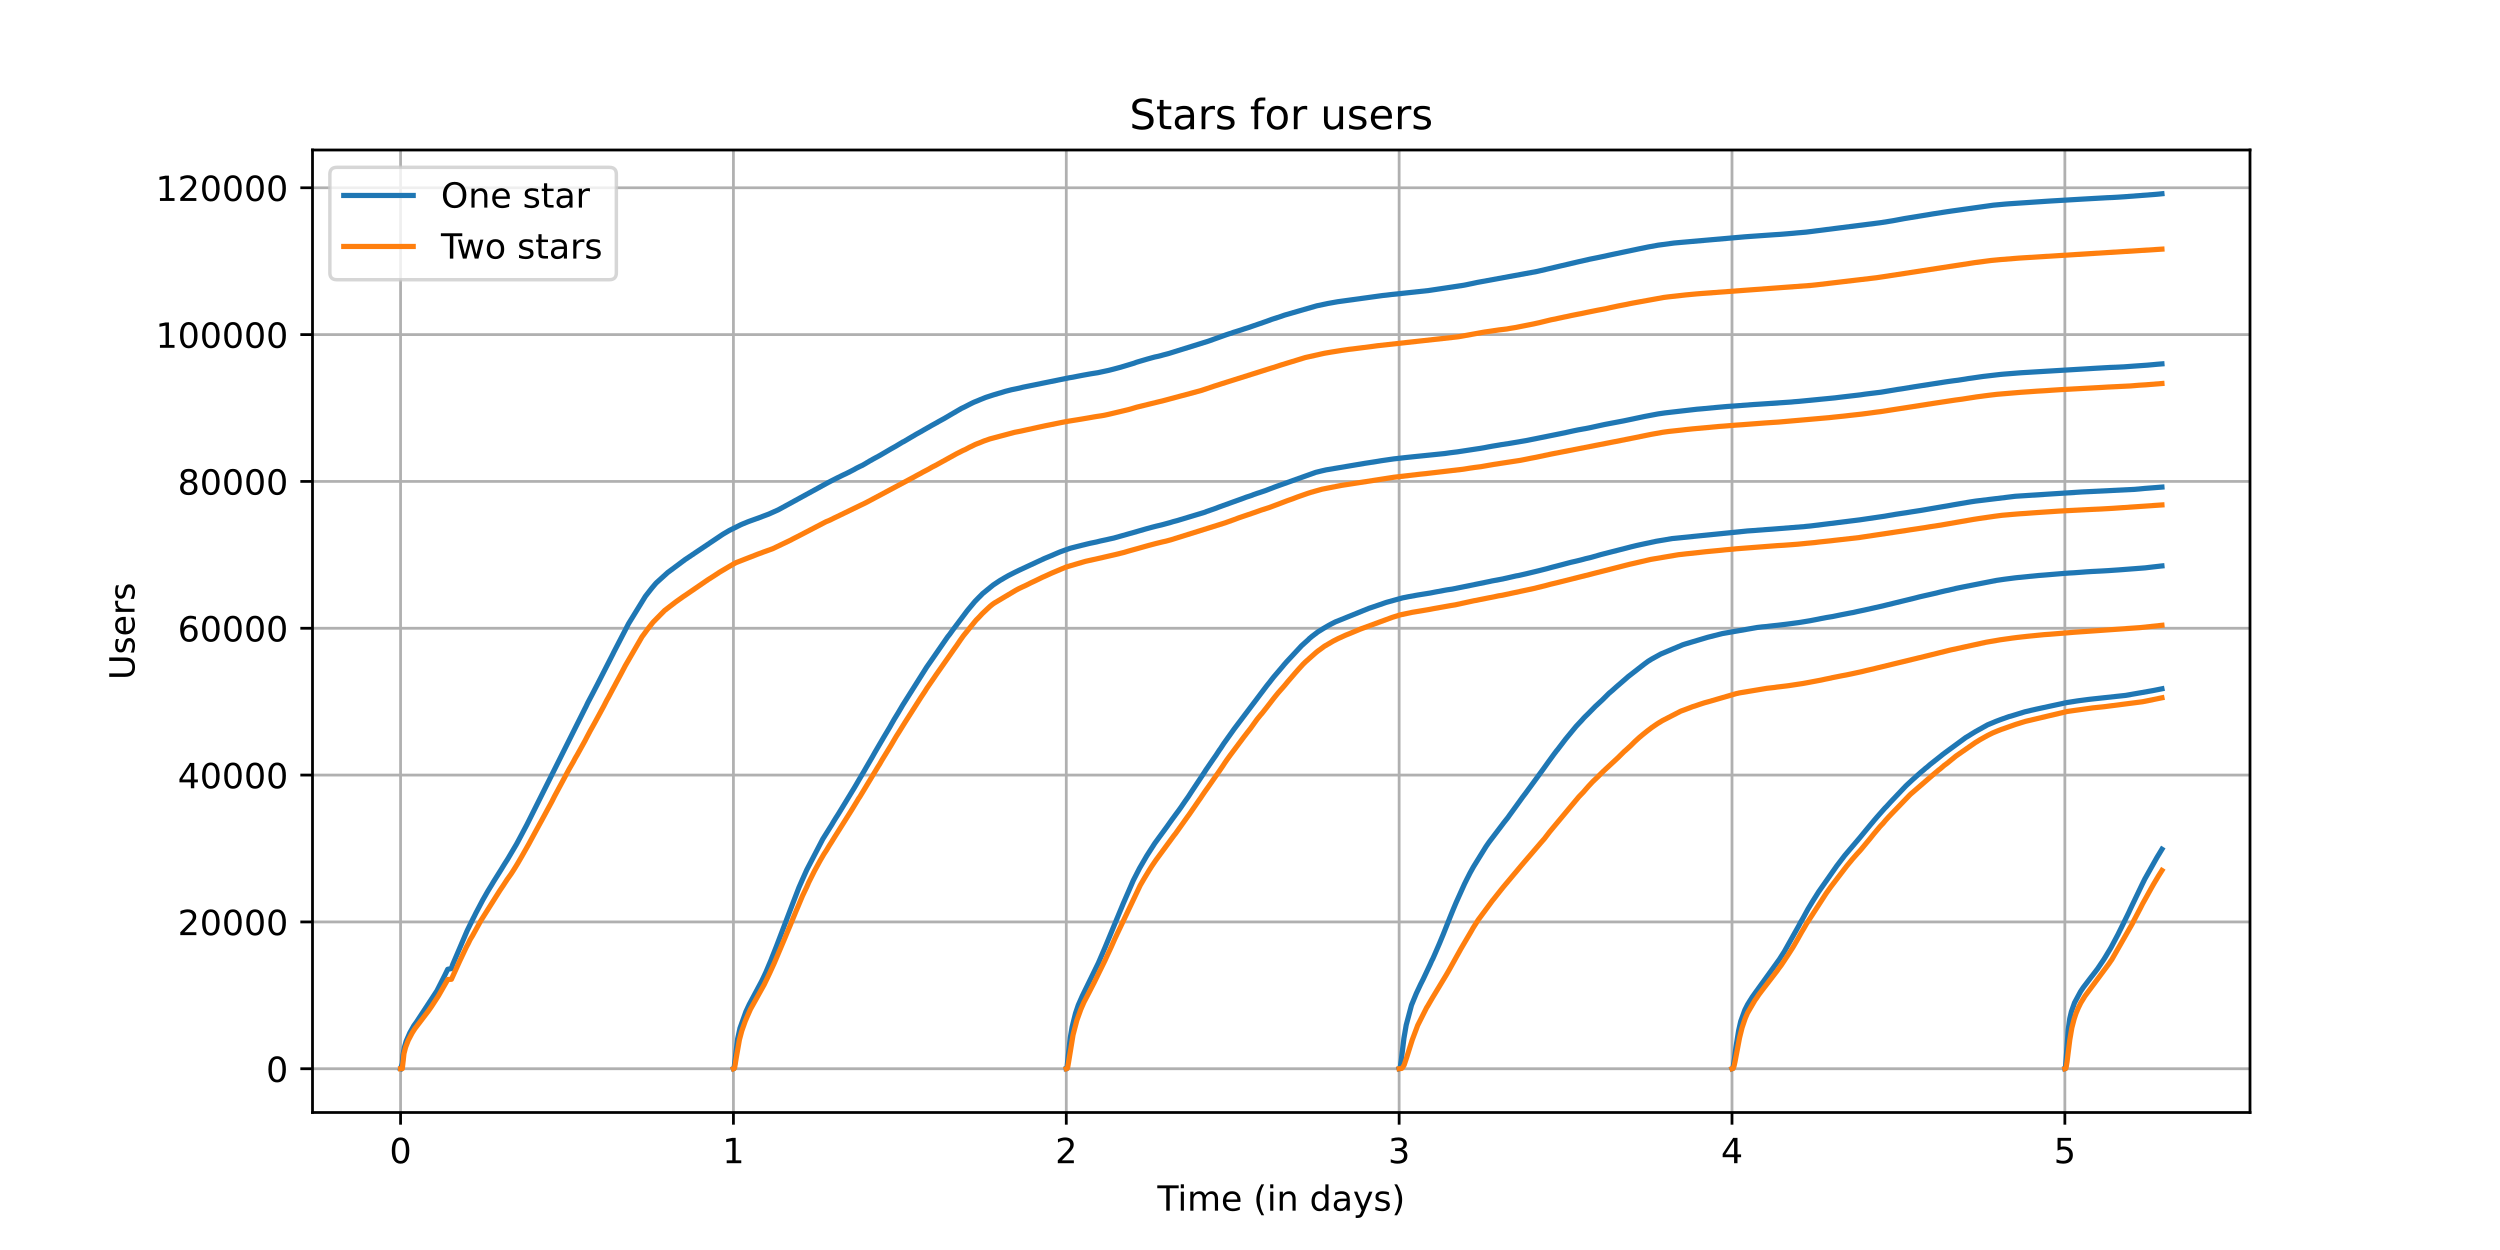<?xml version="1.0" encoding="utf-8" standalone="no"?>
<!DOCTYPE svg PUBLIC "-//W3C//DTD SVG 1.1//EN"
  "http://www.w3.org/Graphics/SVG/1.1/DTD/svg11.dtd">
<!-- Created with matplotlib (https://matplotlib.org/) -->
<svg height="360pt" version="1.1" viewBox="0 0 720 360" width="720pt" xmlns="http://www.w3.org/2000/svg" xmlns:xlink="http://www.w3.org/1999/xlink">
 <defs>
  <style type="text/css">*{stroke-linecap:butt;stroke-linejoin:round;}</style>
 </defs>
 <g id="figure_1">
  <g id="patch_1">
   <path d="M 0 360 
L 720 360 
L 720 0 
L 0 0 
z
" style="fill:#ffffff;"/>
  </g>
  <g id="axes_1">
   <g id="patch_2">
    <path d="M 90 320.4 
L 648 320.4 
L 648 43.2 
L 90 43.2 
z
" style="fill:#ffffff;"/>
   </g>
   <g id="matplotlib.axis_1">
    <g id="xtick_1">
     <g id="line2d_1">
      <path clip-path="url(#p4564d2aa01)" d="M 115.364 320.4 
L 115.364 43.2 
" style="fill:none;stroke:#b0b0b0;stroke-linecap:square;stroke-width:0.8;"/>
     </g>
     <g id="line2d_2">
      <defs>
       <path d="M 0 0 
L 0 3.5 
" id="m7873430b12" style="stroke:#000000;stroke-width:0.8;"/>
      </defs>
      <g>
       <use style="stroke:#000000;stroke-width:0.8;" x="115.364" xlink:href="#m7873430b12" y="320.4"/>
      </g>
     </g>
     <g id="text_1">
      <!-- 0 -->
      <g transform="translate(112.182 334.998)scale(0.1 -0.1)">
       <defs>
        <path d="M 31.781 66.406 
Q 24.172 66.406 20.328 58.906 
Q 16.5 51.422 16.5 36.375 
Q 16.5 21.391 20.328 13.891 
Q 24.172 6.391 31.781 6.391 
Q 39.453 6.391 43.281 13.891 
Q 47.125 21.391 47.125 36.375 
Q 47.125 51.422 43.281 58.906 
Q 39.453 66.406 31.781 66.406 
z
M 31.781 74.219 
Q 44.047 74.219 50.516 64.516 
Q 56.984 54.828 56.984 36.375 
Q 56.984 17.969 50.516 8.266 
Q 44.047 -1.422 31.781 -1.422 
Q 19.531 -1.422 13.062 8.266 
Q 6.594 17.969 6.594 36.375 
Q 6.594 54.828 13.062 64.516 
Q 19.531 74.219 31.781 74.219 
z
" id="DejaVuSans-48"/>
       </defs>
       <use xlink:href="#DejaVuSans-48"/>
      </g>
     </g>
    </g>
    <g id="xtick_2">
     <g id="line2d_3">
      <path clip-path="url(#p4564d2aa01)" d="M 211.227 320.4 
L 211.227 43.2 
" style="fill:none;stroke:#b0b0b0;stroke-linecap:square;stroke-width:0.8;"/>
     </g>
     <g id="line2d_4">
      <g>
       <use style="stroke:#000000;stroke-width:0.8;" x="211.227" xlink:href="#m7873430b12" y="320.4"/>
      </g>
     </g>
     <g id="text_2">
      <!-- 1 -->
      <g transform="translate(208.046 334.998)scale(0.1 -0.1)">
       <defs>
        <path d="M 12.406 8.297 
L 28.516 8.297 
L 28.516 63.922 
L 10.984 60.406 
L 10.984 69.391 
L 28.422 72.906 
L 38.281 72.906 
L 38.281 8.297 
L 54.391 8.297 
L 54.391 0 
L 12.406 0 
z
" id="DejaVuSans-49"/>
       </defs>
       <use xlink:href="#DejaVuSans-49"/>
      </g>
     </g>
    </g>
    <g id="xtick_3">
     <g id="line2d_5">
      <path clip-path="url(#p4564d2aa01)" d="M 307.09 320.4 
L 307.09 43.2 
" style="fill:none;stroke:#b0b0b0;stroke-linecap:square;stroke-width:0.8;"/>
     </g>
     <g id="line2d_6">
      <g>
       <use style="stroke:#000000;stroke-width:0.8;" x="307.09" xlink:href="#m7873430b12" y="320.4"/>
      </g>
     </g>
     <g id="text_3">
      <!-- 2 -->
      <g transform="translate(303.909 334.998)scale(0.1 -0.1)">
       <defs>
        <path d="M 19.188 8.297 
L 53.609 8.297 
L 53.609 0 
L 7.328 0 
L 7.328 8.297 
Q 12.938 14.109 22.625 23.891 
Q 32.328 33.688 34.812 36.531 
Q 39.547 41.844 41.422 45.531 
Q 43.312 49.219 43.312 52.781 
Q 43.312 58.594 39.234 62.25 
Q 35.156 65.922 28.609 65.922 
Q 23.969 65.922 18.812 64.312 
Q 13.672 62.703 7.812 59.422 
L 7.812 69.391 
Q 13.766 71.781 18.938 73 
Q 24.125 74.219 28.422 74.219 
Q 39.75 74.219 46.484 68.547 
Q 53.219 62.891 53.219 53.422 
Q 53.219 48.922 51.531 44.891 
Q 49.859 40.875 45.406 35.406 
Q 44.188 33.984 37.641 27.219 
Q 31.109 20.453 19.188 8.297 
z
" id="DejaVuSans-50"/>
       </defs>
       <use xlink:href="#DejaVuSans-50"/>
      </g>
     </g>
    </g>
    <g id="xtick_4">
     <g id="line2d_7">
      <path clip-path="url(#p4564d2aa01)" d="M 402.953 320.4 
L 402.953 43.2 
" style="fill:none;stroke:#b0b0b0;stroke-linecap:square;stroke-width:0.8;"/>
     </g>
     <g id="line2d_8">
      <g>
       <use style="stroke:#000000;stroke-width:0.8;" x="402.953" xlink:href="#m7873430b12" y="320.4"/>
      </g>
     </g>
     <g id="text_4">
      <!-- 3 -->
      <g transform="translate(399.772 334.998)scale(0.1 -0.1)">
       <defs>
        <path d="M 40.578 39.312 
Q 47.656 37.797 51.625 33 
Q 55.609 28.219 55.609 21.188 
Q 55.609 10.406 48.188 4.484 
Q 40.766 -1.422 27.094 -1.422 
Q 22.516 -1.422 17.656 -0.516 
Q 12.797 0.391 7.625 2.203 
L 7.625 11.719 
Q 11.719 9.328 16.594 8.109 
Q 21.484 6.891 26.812 6.891 
Q 36.078 6.891 40.938 10.547 
Q 45.797 14.203 45.797 21.188 
Q 45.797 27.641 41.281 31.266 
Q 36.766 34.906 28.719 34.906 
L 20.219 34.906 
L 20.219 43.016 
L 29.109 43.016 
Q 36.375 43.016 40.234 45.922 
Q 44.094 48.828 44.094 54.297 
Q 44.094 59.906 40.109 62.906 
Q 36.141 65.922 28.719 65.922 
Q 24.656 65.922 20.016 65.031 
Q 15.375 64.156 9.812 62.312 
L 9.812 71.094 
Q 15.438 72.656 20.344 73.438 
Q 25.25 74.219 29.594 74.219 
Q 40.828 74.219 47.359 69.109 
Q 53.906 64.016 53.906 55.328 
Q 53.906 49.266 50.438 45.094 
Q 46.969 40.922 40.578 39.312 
z
" id="DejaVuSans-51"/>
       </defs>
       <use xlink:href="#DejaVuSans-51"/>
      </g>
     </g>
    </g>
    <g id="xtick_5">
     <g id="line2d_9">
      <path clip-path="url(#p4564d2aa01)" d="M 498.816 320.4 
L 498.816 43.2 
" style="fill:none;stroke:#b0b0b0;stroke-linecap:square;stroke-width:0.8;"/>
     </g>
     <g id="line2d_10">
      <g>
       <use style="stroke:#000000;stroke-width:0.8;" x="498.816" xlink:href="#m7873430b12" y="320.4"/>
      </g>
     </g>
     <g id="text_5">
      <!-- 4 -->
      <g transform="translate(495.635 334.998)scale(0.1 -0.1)">
       <defs>
        <path d="M 37.797 64.312 
L 12.891 25.391 
L 37.797 25.391 
z
M 35.203 72.906 
L 47.609 72.906 
L 47.609 25.391 
L 58.016 25.391 
L 58.016 17.188 
L 47.609 17.188 
L 47.609 0 
L 37.797 0 
L 37.797 17.188 
L 4.891 17.188 
L 4.891 26.703 
z
" id="DejaVuSans-52"/>
       </defs>
       <use xlink:href="#DejaVuSans-52"/>
      </g>
     </g>
    </g>
    <g id="xtick_6">
     <g id="line2d_11">
      <path clip-path="url(#p4564d2aa01)" d="M 594.68 320.4 
L 594.68 43.2 
" style="fill:none;stroke:#b0b0b0;stroke-linecap:square;stroke-width:0.8;"/>
     </g>
     <g id="line2d_12">
      <g>
       <use style="stroke:#000000;stroke-width:0.8;" x="594.68" xlink:href="#m7873430b12" y="320.4"/>
      </g>
     </g>
     <g id="text_6">
      <!-- 5 -->
      <g transform="translate(591.498 334.998)scale(0.1 -0.1)">
       <defs>
        <path d="M 10.797 72.906 
L 49.516 72.906 
L 49.516 64.594 
L 19.828 64.594 
L 19.828 46.734 
Q 21.969 47.469 24.109 47.828 
Q 26.266 48.188 28.422 48.188 
Q 40.625 48.188 47.75 41.5 
Q 54.891 34.812 54.891 23.391 
Q 54.891 11.625 47.562 5.094 
Q 40.234 -1.422 26.906 -1.422 
Q 22.312 -1.422 17.547 -0.641 
Q 12.797 0.141 7.719 1.703 
L 7.719 11.625 
Q 12.109 9.234 16.797 8.062 
Q 21.484 6.891 26.703 6.891 
Q 35.156 6.891 40.078 11.328 
Q 45.016 15.766 45.016 23.391 
Q 45.016 31 40.078 35.438 
Q 35.156 39.891 26.703 39.891 
Q 22.75 39.891 18.812 39.016 
Q 14.891 38.141 10.797 36.281 
z
" id="DejaVuSans-53"/>
       </defs>
       <use xlink:href="#DejaVuSans-53"/>
      </g>
     </g>
    </g>
    <g id="text_7">
     <!-- Time (in days) -->
     <g transform="translate(333.327 348.677)scale(0.1 -0.1)">
      <defs>
       <path d="M -0.297 72.906 
L 61.375 72.906 
L 61.375 64.594 
L 35.5 64.594 
L 35.5 0 
L 25.594 0 
L 25.594 64.594 
L -0.297 64.594 
z
" id="DejaVuSans-84"/>
       <path d="M 9.422 54.688 
L 18.406 54.688 
L 18.406 0 
L 9.422 0 
z
M 9.422 75.984 
L 18.406 75.984 
L 18.406 64.594 
L 9.422 64.594 
z
" id="DejaVuSans-105"/>
       <path d="M 52 44.188 
Q 55.375 50.25 60.062 53.125 
Q 64.75 56 71.094 56 
Q 79.641 56 84.281 50.016 
Q 88.922 44.047 88.922 33.016 
L 88.922 0 
L 79.891 0 
L 79.891 32.719 
Q 79.891 40.578 77.094 44.375 
Q 74.312 48.188 68.609 48.188 
Q 61.625 48.188 57.562 43.547 
Q 53.516 38.922 53.516 30.906 
L 53.516 0 
L 44.484 0 
L 44.484 32.719 
Q 44.484 40.625 41.703 44.406 
Q 38.922 48.188 33.109 48.188 
Q 26.219 48.188 22.156 43.531 
Q 18.109 38.875 18.109 30.906 
L 18.109 0 
L 9.078 0 
L 9.078 54.688 
L 18.109 54.688 
L 18.109 46.188 
Q 21.188 51.219 25.484 53.609 
Q 29.781 56 35.688 56 
Q 41.656 56 45.828 52.969 
Q 50 49.953 52 44.188 
z
" id="DejaVuSans-109"/>
       <path d="M 56.203 29.594 
L 56.203 25.203 
L 14.891 25.203 
Q 15.484 15.922 20.484 11.062 
Q 25.484 6.203 34.422 6.203 
Q 39.594 6.203 44.453 7.469 
Q 49.312 8.734 54.109 11.281 
L 54.109 2.781 
Q 49.266 0.734 44.188 -0.344 
Q 39.109 -1.422 33.891 -1.422 
Q 20.797 -1.422 13.156 6.188 
Q 5.516 13.812 5.516 26.812 
Q 5.516 40.234 12.766 48.109 
Q 20.016 56 32.328 56 
Q 43.359 56 49.781 48.891 
Q 56.203 41.797 56.203 29.594 
z
M 47.219 32.234 
Q 47.125 39.594 43.094 43.984 
Q 39.062 48.391 32.422 48.391 
Q 24.906 48.391 20.391 44.141 
Q 15.875 39.891 15.188 32.172 
z
" id="DejaVuSans-101"/>
       <path id="DejaVuSans-32"/>
       <path d="M 31 75.875 
Q 24.469 64.656 21.281 53.656 
Q 18.109 42.672 18.109 31.391 
Q 18.109 20.125 21.312 9.062 
Q 24.516 -2 31 -13.188 
L 23.188 -13.188 
Q 15.875 -1.703 12.234 9.375 
Q 8.594 20.453 8.594 31.391 
Q 8.594 42.281 12.203 53.312 
Q 15.828 64.359 23.188 75.875 
z
" id="DejaVuSans-40"/>
       <path d="M 54.891 33.016 
L 54.891 0 
L 45.906 0 
L 45.906 32.719 
Q 45.906 40.484 42.875 44.328 
Q 39.844 48.188 33.797 48.188 
Q 26.516 48.188 22.312 43.547 
Q 18.109 38.922 18.109 30.906 
L 18.109 0 
L 9.078 0 
L 9.078 54.688 
L 18.109 54.688 
L 18.109 46.188 
Q 21.344 51.125 25.703 53.562 
Q 30.078 56 35.797 56 
Q 45.219 56 50.047 50.172 
Q 54.891 44.344 54.891 33.016 
z
" id="DejaVuSans-110"/>
       <path d="M 45.406 46.391 
L 45.406 75.984 
L 54.391 75.984 
L 54.391 0 
L 45.406 0 
L 45.406 8.203 
Q 42.578 3.328 38.25 0.953 
Q 33.938 -1.422 27.875 -1.422 
Q 17.969 -1.422 11.734 6.484 
Q 5.516 14.406 5.516 27.297 
Q 5.516 40.188 11.734 48.094 
Q 17.969 56 27.875 56 
Q 33.938 56 38.25 53.625 
Q 42.578 51.266 45.406 46.391 
z
M 14.797 27.297 
Q 14.797 17.391 18.875 11.75 
Q 22.953 6.109 30.078 6.109 
Q 37.203 6.109 41.297 11.75 
Q 45.406 17.391 45.406 27.297 
Q 45.406 37.203 41.297 42.844 
Q 37.203 48.484 30.078 48.484 
Q 22.953 48.484 18.875 42.844 
Q 14.797 37.203 14.797 27.297 
z
" id="DejaVuSans-100"/>
       <path d="M 34.281 27.484 
Q 23.391 27.484 19.188 25 
Q 14.984 22.516 14.984 16.5 
Q 14.984 11.719 18.141 8.906 
Q 21.297 6.109 26.703 6.109 
Q 34.188 6.109 38.703 11.406 
Q 43.219 16.703 43.219 25.484 
L 43.219 27.484 
z
M 52.203 31.203 
L 52.203 0 
L 43.219 0 
L 43.219 8.297 
Q 40.141 3.328 35.547 0.953 
Q 30.953 -1.422 24.312 -1.422 
Q 15.922 -1.422 10.953 3.297 
Q 6 8.016 6 15.922 
Q 6 25.141 12.172 29.828 
Q 18.359 34.516 30.609 34.516 
L 43.219 34.516 
L 43.219 35.406 
Q 43.219 41.609 39.141 45 
Q 35.062 48.391 27.688 48.391 
Q 23 48.391 18.547 47.266 
Q 14.109 46.141 10.016 43.891 
L 10.016 52.203 
Q 14.938 54.109 19.578 55.047 
Q 24.219 56 28.609 56 
Q 40.484 56 46.344 49.844 
Q 52.203 43.703 52.203 31.203 
z
" id="DejaVuSans-97"/>
       <path d="M 32.172 -5.078 
Q 28.375 -14.844 24.75 -17.812 
Q 21.141 -20.797 15.094 -20.797 
L 7.906 -20.797 
L 7.906 -13.281 
L 13.188 -13.281 
Q 16.891 -13.281 18.938 -11.516 
Q 21 -9.766 23.484 -3.219 
L 25.094 0.875 
L 2.984 54.688 
L 12.5 54.688 
L 29.594 11.922 
L 46.688 54.688 
L 56.203 54.688 
z
" id="DejaVuSans-121"/>
       <path d="M 44.281 53.078 
L 44.281 44.578 
Q 40.484 46.531 36.375 47.5 
Q 32.281 48.484 27.875 48.484 
Q 21.188 48.484 17.844 46.438 
Q 14.5 44.391 14.5 40.281 
Q 14.5 37.156 16.891 35.375 
Q 19.281 33.594 26.516 31.984 
L 29.594 31.297 
Q 39.156 29.25 43.188 25.516 
Q 47.219 21.781 47.219 15.094 
Q 47.219 7.469 41.188 3.016 
Q 35.156 -1.422 24.609 -1.422 
Q 20.219 -1.422 15.453 -0.562 
Q 10.688 0.297 5.422 2 
L 5.422 11.281 
Q 10.406 8.688 15.234 7.391 
Q 20.062 6.109 24.812 6.109 
Q 31.156 6.109 34.562 8.281 
Q 37.984 10.453 37.984 14.406 
Q 37.984 18.062 35.516 20.016 
Q 33.062 21.969 24.703 23.781 
L 21.578 24.516 
Q 13.234 26.266 9.516 29.906 
Q 5.812 33.547 5.812 39.891 
Q 5.812 47.609 11.281 51.797 
Q 16.75 56 26.812 56 
Q 31.781 56 36.172 55.266 
Q 40.578 54.547 44.281 53.078 
z
" id="DejaVuSans-115"/>
       <path d="M 8.016 75.875 
L 15.828 75.875 
Q 23.141 64.359 26.781 53.312 
Q 30.422 42.281 30.422 31.391 
Q 30.422 20.453 26.781 9.375 
Q 23.141 -1.703 15.828 -13.188 
L 8.016 -13.188 
Q 14.5 -2 17.703 9.062 
Q 20.906 20.125 20.906 31.391 
Q 20.906 42.672 17.703 53.656 
Q 14.5 64.656 8.016 75.875 
z
" id="DejaVuSans-41"/>
      </defs>
      <use xlink:href="#DejaVuSans-84"/>
      <use x="57.959" xlink:href="#DejaVuSans-105"/>
      <use x="85.742" xlink:href="#DejaVuSans-109"/>
      <use x="183.154" xlink:href="#DejaVuSans-101"/>
      <use x="244.678" xlink:href="#DejaVuSans-32"/>
      <use x="276.465" xlink:href="#DejaVuSans-40"/>
      <use x="315.479" xlink:href="#DejaVuSans-105"/>
      <use x="343.262" xlink:href="#DejaVuSans-110"/>
      <use x="406.641" xlink:href="#DejaVuSans-32"/>
      <use x="438.428" xlink:href="#DejaVuSans-100"/>
      <use x="501.904" xlink:href="#DejaVuSans-97"/>
      <use x="563.184" xlink:href="#DejaVuSans-121"/>
      <use x="622.363" xlink:href="#DejaVuSans-115"/>
      <use x="674.463" xlink:href="#DejaVuSans-41"/>
     </g>
    </g>
   </g>
   <g id="matplotlib.axis_2">
    <g id="ytick_1">
     <g id="line2d_13">
      <path clip-path="url(#p4564d2aa01)" d="M 90 307.8 
L 648 307.8 
" style="fill:none;stroke:#b0b0b0;stroke-linecap:square;stroke-width:0.8;"/>
     </g>
     <g id="line2d_14">
      <defs>
       <path d="M 0 0 
L -3.5 0 
" id="me3f25b85c5" style="stroke:#000000;stroke-width:0.8;"/>
      </defs>
      <g>
       <use style="stroke:#000000;stroke-width:0.8;" x="90" xlink:href="#me3f25b85c5" y="307.8"/>
      </g>
     </g>
     <g id="text_8">
      <!-- 0 -->
      <g transform="translate(76.638 311.599)scale(0.1 -0.1)">
       <use xlink:href="#DejaVuSans-48"/>
      </g>
     </g>
    </g>
    <g id="ytick_2">
     <g id="line2d_15">
      <path clip-path="url(#p4564d2aa01)" d="M 90 265.513 
L 648 265.513 
" style="fill:none;stroke:#b0b0b0;stroke-linecap:square;stroke-width:0.8;"/>
     </g>
     <g id="line2d_16">
      <g>
       <use style="stroke:#000000;stroke-width:0.8;" x="90" xlink:href="#me3f25b85c5" y="265.513"/>
      </g>
     </g>
     <g id="text_9">
      <!-- 20000 -->
      <g transform="translate(51.188 269.312)scale(0.1 -0.1)">
       <use xlink:href="#DejaVuSans-50"/>
       <use x="63.623" xlink:href="#DejaVuSans-48"/>
       <use x="127.246" xlink:href="#DejaVuSans-48"/>
       <use x="190.869" xlink:href="#DejaVuSans-48"/>
       <use x="254.492" xlink:href="#DejaVuSans-48"/>
      </g>
     </g>
    </g>
    <g id="ytick_3">
     <g id="line2d_17">
      <path clip-path="url(#p4564d2aa01)" d="M 90 223.226 
L 648 223.226 
" style="fill:none;stroke:#b0b0b0;stroke-linecap:square;stroke-width:0.8;"/>
     </g>
     <g id="line2d_18">
      <g>
       <use style="stroke:#000000;stroke-width:0.8;" x="90" xlink:href="#me3f25b85c5" y="223.226"/>
      </g>
     </g>
     <g id="text_10">
      <!-- 40000 -->
      <g transform="translate(51.188 227.025)scale(0.1 -0.1)">
       <use xlink:href="#DejaVuSans-52"/>
       <use x="63.623" xlink:href="#DejaVuSans-48"/>
       <use x="127.246" xlink:href="#DejaVuSans-48"/>
       <use x="190.869" xlink:href="#DejaVuSans-48"/>
       <use x="254.492" xlink:href="#DejaVuSans-48"/>
      </g>
     </g>
    </g>
    <g id="ytick_4">
     <g id="line2d_19">
      <path clip-path="url(#p4564d2aa01)" d="M 90 180.938 
L 648 180.938 
" style="fill:none;stroke:#b0b0b0;stroke-linecap:square;stroke-width:0.8;"/>
     </g>
     <g id="line2d_20">
      <g>
       <use style="stroke:#000000;stroke-width:0.8;" x="90" xlink:href="#me3f25b85c5" y="180.938"/>
      </g>
     </g>
     <g id="text_11">
      <!-- 60000 -->
      <g transform="translate(51.188 184.738)scale(0.1 -0.1)">
       <defs>
        <path d="M 33.016 40.375 
Q 26.375 40.375 22.484 35.828 
Q 18.609 31.297 18.609 23.391 
Q 18.609 15.531 22.484 10.953 
Q 26.375 6.391 33.016 6.391 
Q 39.656 6.391 43.531 10.953 
Q 47.406 15.531 47.406 23.391 
Q 47.406 31.297 43.531 35.828 
Q 39.656 40.375 33.016 40.375 
z
M 52.594 71.297 
L 52.594 62.312 
Q 48.875 64.062 45.094 64.984 
Q 41.312 65.922 37.594 65.922 
Q 27.828 65.922 22.672 59.328 
Q 17.531 52.734 16.797 39.406 
Q 19.672 43.656 24.016 45.922 
Q 28.375 48.188 33.594 48.188 
Q 44.578 48.188 50.953 41.516 
Q 57.328 34.859 57.328 23.391 
Q 57.328 12.156 50.688 5.359 
Q 44.047 -1.422 33.016 -1.422 
Q 20.359 -1.422 13.672 8.266 
Q 6.984 17.969 6.984 36.375 
Q 6.984 53.656 15.188 63.938 
Q 23.391 74.219 37.203 74.219 
Q 40.922 74.219 44.703 73.484 
Q 48.484 72.75 52.594 71.297 
z
" id="DejaVuSans-54"/>
       </defs>
       <use xlink:href="#DejaVuSans-54"/>
       <use x="63.623" xlink:href="#DejaVuSans-48"/>
       <use x="127.246" xlink:href="#DejaVuSans-48"/>
       <use x="190.869" xlink:href="#DejaVuSans-48"/>
       <use x="254.492" xlink:href="#DejaVuSans-48"/>
      </g>
     </g>
    </g>
    <g id="ytick_5">
     <g id="line2d_21">
      <path clip-path="url(#p4564d2aa01)" d="M 90 138.651 
L 648 138.651 
" style="fill:none;stroke:#b0b0b0;stroke-linecap:square;stroke-width:0.8;"/>
     </g>
     <g id="line2d_22">
      <g>
       <use style="stroke:#000000;stroke-width:0.8;" x="90" xlink:href="#me3f25b85c5" y="138.651"/>
      </g>
     </g>
     <g id="text_12">
      <!-- 80000 -->
      <g transform="translate(51.188 142.45)scale(0.1 -0.1)">
       <defs>
        <path d="M 31.781 34.625 
Q 24.75 34.625 20.719 30.859 
Q 16.703 27.094 16.703 20.516 
Q 16.703 13.922 20.719 10.156 
Q 24.75 6.391 31.781 6.391 
Q 38.812 6.391 42.859 10.172 
Q 46.922 13.969 46.922 20.516 
Q 46.922 27.094 42.891 30.859 
Q 38.875 34.625 31.781 34.625 
z
M 21.922 38.812 
Q 15.578 40.375 12.031 44.719 
Q 8.5 49.078 8.5 55.328 
Q 8.5 64.062 14.719 69.141 
Q 20.953 74.219 31.781 74.219 
Q 42.672 74.219 48.875 69.141 
Q 55.078 64.062 55.078 55.328 
Q 55.078 49.078 51.531 44.719 
Q 48 40.375 41.703 38.812 
Q 48.828 37.156 52.797 32.312 
Q 56.781 27.484 56.781 20.516 
Q 56.781 9.906 50.312 4.234 
Q 43.844 -1.422 31.781 -1.422 
Q 19.734 -1.422 13.25 4.234 
Q 6.781 9.906 6.781 20.516 
Q 6.781 27.484 10.781 32.312 
Q 14.797 37.156 21.922 38.812 
z
M 18.312 54.391 
Q 18.312 48.734 21.844 45.562 
Q 25.391 42.391 31.781 42.391 
Q 38.141 42.391 41.719 45.562 
Q 45.312 48.734 45.312 54.391 
Q 45.312 60.062 41.719 63.234 
Q 38.141 66.406 31.781 66.406 
Q 25.391 66.406 21.844 63.234 
Q 18.312 60.062 18.312 54.391 
z
" id="DejaVuSans-56"/>
       </defs>
       <use xlink:href="#DejaVuSans-56"/>
       <use x="63.623" xlink:href="#DejaVuSans-48"/>
       <use x="127.246" xlink:href="#DejaVuSans-48"/>
       <use x="190.869" xlink:href="#DejaVuSans-48"/>
       <use x="254.492" xlink:href="#DejaVuSans-48"/>
      </g>
     </g>
    </g>
    <g id="ytick_6">
     <g id="line2d_23">
      <path clip-path="url(#p4564d2aa01)" d="M 90 96.364 
L 648 96.364 
" style="fill:none;stroke:#b0b0b0;stroke-linecap:square;stroke-width:0.8;"/>
     </g>
     <g id="line2d_24">
      <g>
       <use style="stroke:#000000;stroke-width:0.8;" x="90" xlink:href="#me3f25b85c5" y="96.364"/>
      </g>
     </g>
     <g id="text_13">
      <!-- 100000 -->
      <g transform="translate(44.825 100.163)scale(0.1 -0.1)">
       <use xlink:href="#DejaVuSans-49"/>
       <use x="63.623" xlink:href="#DejaVuSans-48"/>
       <use x="127.246" xlink:href="#DejaVuSans-48"/>
       <use x="190.869" xlink:href="#DejaVuSans-48"/>
       <use x="254.492" xlink:href="#DejaVuSans-48"/>
       <use x="318.115" xlink:href="#DejaVuSans-48"/>
      </g>
     </g>
    </g>
    <g id="ytick_7">
     <g id="line2d_25">
      <path clip-path="url(#p4564d2aa01)" d="M 90 54.077 
L 648 54.077 
" style="fill:none;stroke:#b0b0b0;stroke-linecap:square;stroke-width:0.8;"/>
     </g>
     <g id="line2d_26">
      <g>
       <use style="stroke:#000000;stroke-width:0.8;" x="90" xlink:href="#me3f25b85c5" y="54.077"/>
      </g>
     </g>
     <g id="text_14">
      <!-- 120000 -->
      <g transform="translate(44.825 57.876)scale(0.1 -0.1)">
       <use xlink:href="#DejaVuSans-49"/>
       <use x="63.623" xlink:href="#DejaVuSans-50"/>
       <use x="127.246" xlink:href="#DejaVuSans-48"/>
       <use x="190.869" xlink:href="#DejaVuSans-48"/>
       <use x="254.492" xlink:href="#DejaVuSans-48"/>
       <use x="318.115" xlink:href="#DejaVuSans-48"/>
      </g>
     </g>
    </g>
    <g id="text_15">
     <!-- Users -->
     <g transform="translate(38.745 195.801)rotate(-90)scale(0.1 -0.1)">
      <defs>
       <path d="M 8.688 72.906 
L 18.609 72.906 
L 18.609 28.609 
Q 18.609 16.891 22.844 11.734 
Q 27.094 6.594 36.625 6.594 
Q 46.094 6.594 50.344 11.734 
Q 54.594 16.891 54.594 28.609 
L 54.594 72.906 
L 64.5 72.906 
L 64.5 27.391 
Q 64.5 13.141 57.438 5.859 
Q 50.391 -1.422 36.625 -1.422 
Q 22.797 -1.422 15.734 5.859 
Q 8.688 13.141 8.688 27.391 
z
" id="DejaVuSans-85"/>
       <path d="M 41.109 46.297 
Q 39.594 47.172 37.812 47.578 
Q 36.031 48 33.891 48 
Q 26.266 48 22.188 43.047 
Q 18.109 38.094 18.109 28.812 
L 18.109 0 
L 9.078 0 
L 9.078 54.688 
L 18.109 54.688 
L 18.109 46.188 
Q 20.953 51.172 25.484 53.578 
Q 30.031 56 36.531 56 
Q 37.453 56 38.578 55.875 
Q 39.703 55.766 41.062 55.516 
z
" id="DejaVuSans-114"/>
      </defs>
      <use xlink:href="#DejaVuSans-85"/>
      <use x="73.193" xlink:href="#DejaVuSans-115"/>
      <use x="125.293" xlink:href="#DejaVuSans-101"/>
      <use x="186.816" xlink:href="#DejaVuSans-114"/>
      <use x="227.93" xlink:href="#DejaVuSans-115"/>
     </g>
    </g>
   </g>
   <g id="line2d_27">
    <path clip-path="url(#p4564d2aa01)" d="M 115.364 307.8 
L 115.858 306.292 
L 116.058 303.812 
L 116.453 301.698 
L 116.981 299.863 
L 118.036 297.452 
L 119.18 295.41 
L 119.904 294.416 
L 125.832 285.362 
L 128.073 280.941 
L 128.942 279.159 
L 130.003 278.954 
L 130.332 277.888 
L 134.542 268.033 
L 136.188 264.682 
L 136.781 263.519 
L 137.044 262.976 
L 137.995 261.18 
L 139.051 259.174 
L 140.502 256.632 
L 141.624 254.797 
L 142.182 253.854 
L 144.421 250.287 
L 144.816 249.632 
L 145.458 248.592 
L 146.119 247.57 
L 148.76 243.105 
L 149.098 242.481 
L 151.738 237.519 
L 152.267 236.461 
L 168.432 204.143 
L 168.726 203.579 
L 169.29 202.378 
L 170.373 200.329 
L 170.965 199.194 
L 172.085 197.033 
L 176.551 188.29 
L 176.76 187.85 
L 181.042 179.594 
L 185.854 171.768 
L 186.448 171.001 
L 187.702 169.4 
L 188.183 168.829 
L 188.88 168.009 
L 189.143 167.745 
L 192.368 164.825 
L 192.501 164.74 
L 197.251 161.197 
L 207.675 154.202 
L 208.269 153.813 
L 209.825 152.902 
L 210.023 152.784 
L 213.249 151.179 
L 213.812 150.927 
L 215.292 150.32 
L 215.687 150.166 
L 219.158 148.916 
L 219.573 148.743 
L 221.417 148.052 
L 222.01 147.783 
L 223.789 146.99 
L 224.184 146.808 
L 238.542 138.951 
L 238.885 138.78 
L 239.347 138.533 
L 241.127 137.628 
L 242.777 136.818 
L 243.614 136.431 
L 244.864 135.805 
L 246.076 135.175 
L 246.604 134.866 
L 247.829 134.255 
L 248.319 134.04 
L 249.309 133.471 
L 249.673 133.241 
L 250.035 133.048 
L 250.496 132.748 
L 250.925 132.534 
L 251.385 132.255 
L 253.097 131.327 
L 253.493 131.107 
L 256.501 129.344 
L 257.095 129.008 
L 257.971 128.519 
L 259.947 127.325 
L 260.21 127.213 
L 263.965 125.001 
L 264.623 124.646 
L 268.247 122.571 
L 269.302 121.99 
L 269.632 121.812 
L 270.293 121.428 
L 272.008 120.487 
L 273.592 119.55 
L 276.873 117.637 
L 277.73 117.233 
L 278.938 116.607 
L 279.862 116.142 
L 280.522 115.825 
L 281.484 115.44 
L 282.436 115.034 
L 283.954 114.431 
L 286.067 113.742 
L 287.676 113.264 
L 288.335 113.078 
L 288.839 112.922 
L 289.52 112.708 
L 290.179 112.539 
L 291.298 112.249 
L 292.418 112.021 
L 293.669 111.759 
L 294.581 111.522 
L 308.042 108.782 
L 308.966 108.636 
L 310.269 108.374 
L 311.935 108.054 
L 314.089 107.665 
L 315.737 107.405 
L 316.162 107.338 
L 319.293 106.667 
L 320.717 106.304 
L 321.862 105.997 
L 322.83 105.741 
L 323.16 105.635 
L 323.509 105.534 
L 326.67 104.58 
L 327.197 104.367 
L 327.856 104.166 
L 330.49 103.392 
L 331.874 103.007 
L 332.598 102.813 
L 333.589 102.608 
L 334.445 102.388 
L 334.906 102.252 
L 334.906 102.252 
L 336.424 101.857 
L 347.774 98.332 
L 348.236 98.178 
L 349.556 97.7 
L 353.218 96.389 
L 354.175 96.076 
L 354.6 95.966 
L 355.165 95.736 
L 355.852 95.529 
L 357.671 94.952 
L 358.289 94.734 
L 359.869 94.233 
L 360.528 93.998 
L 364.743 92.545 
L 366.258 91.981 
L 368.958 91.108 
L 368.958 91.108 
L 369.949 90.755 
L 379.257 88.069 
L 381.832 87.532 
L 382.263 87.435 
L 382.592 87.372 
L 385.264 86.896 
L 398.2 85.111 
L 399.192 85.008 
L 400.642 84.83 
L 411.397 83.678 
L 421.559 82.151 
L 422.374 81.991 
L 423.296 81.794 
L 424.132 81.625 
L 425.47 81.335 
L 442.739 78.164 
L 454.748 75.351 
L 455.503 75.191 
L 457.808 74.656 
L 459.983 74.22 
L 461.613 73.878 
L 462.156 73.77 
L 463.263 73.518 
L 464.661 73.22 
L 471.315 71.821 
L 471.315 71.821 
L 471.711 71.734 
L 474.219 71.222 
L 474.682 71.125 
L 477.573 70.603 
L 482.14 69.987 
L 502.711 68.184 
L 504.27 68.074 
L 511.119 67.59 
L 512.897 67.48 
L 516.5 67.179 
L 517.442 67.086 
L 520.143 66.858 
L 541.483 64.152 
L 544.776 63.634 
L 545.398 63.528 
L 548.464 62.953 
L 549.554 62.775 
L 554.327 61.995 
L 555.183 61.856 
L 556.566 61.619 
L 560.584 60.997 
L 562.165 60.765 
L 574.107 59.088 
L 576.482 58.872 
L 577.472 58.779 
L 578.923 58.669 
L 588.318 58.039 
L 588.886 57.999 
L 590.557 57.889 
L 599.851 57.337 
L 602.749 57.172 
L 607.067 56.929 
L 608.256 56.887 
L 610.037 56.783 
L 611.817 56.665 
L 620.592 55.997 
L 621.647 55.904 
L 622.636 55.8 
L 622.636 55.8 
" style="fill:none;stroke:#1f77b4;stroke-linecap:square;stroke-width:1.5;"/>
   </g>
   <g id="line2d_28">
    <path clip-path="url(#p4564d2aa01)" d="M 115.364 307.8 
L 115.858 307.77 
L 116.348 303.417 
L 116.809 301.609 
L 117.575 299.62 
L 118.367 298.118 
L 118.719 297.461 
L 119.489 296.258 
L 123.396 291.132 
L 124.251 289.915 
L 126.292 286.768 
L 128.073 283.65 
L 128.736 282.508 
L 128.942 282.106 
L 130.003 282.034 
L 132.45 276.666 
L 133.376 274.723 
L 134.3 272.763 
L 134.828 271.788 
L 135.397 270.602 
L 135.488 270.458 
L 136.082 269.486 
L 138.493 265.13 
L 143.959 256.463 
L 144.883 255.102 
L 146.068 253.275 
L 147.187 251.708 
L 147.781 250.793 
L 148.373 249.848 
L 149.028 248.776 
L 150.219 246.731 
L 152.332 243.01 
L 152.86 242.022 
L 155.5 237.172 
L 155.961 236.347 
L 157.282 233.903 
L 158.007 232.565 
L 158.997 230.727 
L 159.703 229.323 
L 163.392 222.462 
L 163.852 221.598 
L 165.169 219.314 
L 165.53 218.61 
L 165.925 217.908 
L 166.158 217.536 
L 168.499 213.313 
L 168.96 212.415 
L 170.016 210.419 
L 170.61 209.37 
L 171.228 208.256 
L 173.863 203.41 
L 174.769 201.627 
L 175.246 200.794 
L 176.3 198.803 
L 177.078 197.365 
L 177.42 196.707 
L 178.474 194.764 
L 179.066 193.658 
L 180.054 191.772 
L 184.931 183.342 
L 185.194 183.01 
L 186.448 181.281 
L 187.826 179.515 
L 188.183 179.093 
L 191.378 175.851 
L 191.448 175.79 
L 194.546 173.403 
L 196.848 171.771 
L 197.185 171.553 
L 203.848 166.982 
L 205.564 165.895 
L 207.214 164.804 
L 209.457 163.48 
L 209.984 163.165 
L 211.537 162.277 
L 211.999 162.032 
L 218.321 159.566 
L 219.29 159.222 
L 219.837 159.002 
L 222.537 158.029 
L 227.806 155.511 
L 228.201 155.287 
L 228.794 154.983 
L 229.716 154.513 
L 237.895 150.257 
L 239.017 149.796 
L 240.254 149.176 
L 240.468 149.081 
L 247.105 145.87 
L 247.594 145.631 
L 249.045 144.937 
L 249.607 144.654 
L 263.372 137.298 
L 263.898 136.998 
L 265.216 136.304 
L 265.677 136.032 
L 267.455 135.105 
L 268.379 134.564 
L 269.035 134.226 
L 269.236 134.137 
L 275.506 130.669 
L 275.968 130.439 
L 277.4 129.714 
L 277.948 129.485 
L 279.334 128.748 
L 279.706 128.587 
L 280.852 128.018 
L 281.616 127.711 
L 281.945 127.597 
L 283.361 127.014 
L 283.822 126.851 
L 285.077 126.411 
L 292.205 124.512 
L 294.064 124.149 
L 295.448 123.838 
L 298.149 123.25 
L 298.941 123.07 
L 301.115 122.601 
L 302.764 122.275 
L 305.799 121.66 
L 306.723 121.487 
L 307.646 121.313 
L 310.203 120.905 
L 311.473 120.696 
L 313.651 120.324 
L 314.906 120.098 
L 315.671 119.971 
L 317.085 119.762 
L 318.042 119.597 
L 319.33 119.315 
L 324.958 117.975 
L 325.616 117.799 
L 326.999 117.383 
L 327.329 117.281 
L 333.852 115.681 
L 334.643 115.501 
L 334.643 115.501 
L 345.795 112.507 
L 349.332 111.334 
L 349.622 111.226 
L 350.846 110.847 
L 351.932 110.488 
L 365.665 106.16 
L 366.318 105.955 
L 366.714 105.847 
L 366.982 105.773 
L 367.575 105.566 
L 368.761 105.175 
L 368.761 105.175 
L 375.956 102.965 
L 379.629 102.145 
L 380.38 101.971 
L 381.436 101.741 
L 383.383 101.405 
L 386.347 100.929 
L 387.574 100.753 
L 388.564 100.608 
L 389.555 100.498 
L 390.148 100.421 
L 395.033 99.796 
L 395.372 99.753 
L 396.689 99.571 
L 419.608 97.034 
L 420.135 96.964 
L 421.057 96.804 
L 427.101 95.704 
L 427.577 95.622 
L 429.356 95.368 
L 430.278 95.226 
L 431.727 95.011 
L 433.966 94.749 
L 434.953 94.563 
L 434.953 94.563 
L 436.603 94.3 
L 437.526 94.108 
L 441.671 93.292 
L 442.541 93.097 
L 443.332 92.926 
L 446.236 92.214 
L 446.831 92.074 
L 447.951 91.865 
L 448.652 91.7 
L 449.509 91.522 
L 450.629 91.277 
L 451.221 91.167 
L 452.571 90.865 
L 454.581 90.463 
L 455.437 90.306 
L 456.992 89.972 
L 460.18 89.325 
L 462.486 88.905 
L 463.672 88.623 
L 464.397 88.469 
L 464.858 88.376 
L 465.912 88.145 
L 467.559 87.826 
L 468.415 87.666 
L 469.272 87.477 
L 470.458 87.247 
L 479.17 85.667 
L 480.425 85.505 
L 485.573 84.93 
L 488.247 84.678 
L 488.874 84.621 
L 490.26 84.511 
L 521.712 82.181 
L 521.987 82.151 
L 523.041 82.041 
L 540.449 79.982 
L 541.835 79.773 
L 543.88 79.468 
L 544.184 79.415 
L 567.566 75.815 
L 568.752 75.628 
L 572.249 75.174 
L 573.381 75.024 
L 576.152 74.757 
L 581.562 74.326 
L 583.309 74.216 
L 622.636 71.751 
L 622.636 71.751 
" style="fill:none;stroke:#ff7f0e;stroke-linecap:square;stroke-width:1.5;"/>
   </g>
   <g id="line2d_29">
    <path clip-path="url(#p4564d2aa01)" d="M 211.227 307.8 
L 211.34 307.764 
L 211.472 307.155 
L 212.426 299.254 
L 213.119 296.116 
L 214.831 291.325 
L 215.793 289.266 
L 216.28 288.352 
L 219.29 282.711 
L 219.639 282.007 
L 220.561 280.038 
L 222.06 276.48 
L 222.273 275.926 
L 223.591 272.592 
L 227.872 261.362 
L 230.112 255.552 
L 231.034 253.452 
L 232.353 250.503 
L 236.971 241.627 
L 239.611 237.415 
L 240.057 236.643 
L 240.666 235.65 
L 241.458 234.413 
L 242.316 233.005 
L 246.05 226.875 
L 246.604 225.936 
L 247.302 224.723 
L 248.98 221.883 
L 249.409 221.13 
L 251.223 218.022 
L 252.044 216.557 
L 253.032 214.861 
L 254.613 212.159 
L 256.304 209.33 
L 256.633 208.732 
L 257.576 207.085 
L 258.63 205.366 
L 260.013 203.017 
L 266.863 192.155 
L 267.982 190.555 
L 267.982 190.555 
L 272.932 183.395 
L 273.526 182.653 
L 274.384 181.456 
L 278.542 175.91 
L 280.76 173.234 
L 281.38 172.599 
L 281.908 172.056 
L 282.568 171.405 
L 282.964 170.982 
L 286.029 168.489 
L 287.148 167.743 
L 288.07 167.13 
L 288.73 166.762 
L 289.037 166.563 
L 290.423 165.772 
L 292.403 164.766 
L 292.931 164.516 
L 293.472 164.246 
L 294.053 163.973 
L 295.513 163.298 
L 298.546 161.89 
L 299.401 161.495 
L 300.719 160.877 
L 300.719 160.877 
L 302.699 160.057 
L 304.275 159.376 
L 305.337 158.93 
L 306.261 158.598 
L 306.855 158.374 
L 308.293 157.879 
L 310.153 157.403 
L 311.078 157.175 
L 311.718 157.008 
L 312.178 156.902 
L 312.661 156.778 
L 313.914 156.475 
L 315.802 156.086 
L 316.856 155.818 
L 318.802 155.401 
L 319.462 155.247 
L 320.808 154.951 
L 324.958 153.779 
L 325.472 153.631 
L 325.88 153.528 
L 329.963 152.344 
L 331.544 151.906 
L 332.996 151.534 
L 334.511 151.177 
L 334.511 151.177 
L 335.038 151.039 
L 335.038 151.039 
L 337.149 150.46 
L 337.876 150.232 
L 339.063 149.921 
L 339.657 149.739 
L 347.092 147.498 
L 347.378 147.362 
L 350.254 146.354 
L 350.875 146.1 
L 358.355 143.402 
L 358.882 143.193 
L 359.849 142.886 
L 360.594 142.633 
L 360.923 142.487 
L 361.566 142.265 
L 362.043 142.091 
L 362.767 141.865 
L 364.536 141.265 
L 364.809 141.155 
L 367.176 140.241 
L 367.641 140.072 
L 378.904 136.046 
L 380.644 135.621 
L 381.898 135.327 
L 393.198 133.418 
L 394.175 133.272 
L 394.384 133.238 
L 396.953 132.832 
L 397.743 132.695 
L 401.433 132.158 
L 402.423 132.048 
L 404.798 131.777 
L 407.438 131.5 
L 409.22 131.319 
L 416.118 130.612 
L 417.731 130.38 
L 419.674 130.145 
L 425.14 129.308 
L 426.194 129.151 
L 427.497 128.929 
L 428.684 128.695 
L 429.223 128.602 
L 429.684 128.513 
L 431.787 128.166 
L 432.319 128.067 
L 434.69 127.711 
L 439.638 126.866 
L 445.821 125.62 
L 450.855 124.603 
L 451.288 124.498 
L 453.132 124.092 
L 454.514 123.804 
L 455.474 123.635 
L 456.069 123.525 
L 456.557 123.445 
L 457.784 123.206 
L 460.623 122.582 
L 461.696 122.349 
L 462.223 122.237 
L 467.559 121.223 
L 470.391 120.631 
L 470.391 120.631 
L 471.05 120.489 
L 471.05 120.489 
L 473.626 119.945 
L 475.87 119.52 
L 476.86 119.332 
L 477.587 119.197 
L 479.549 118.912 
L 488.742 117.854 
L 490.026 117.747 
L 494.44 117.332 
L 497.254 117.08 
L 497.931 117.028 
L 499.542 116.922 
L 504.822 116.52 
L 506.603 116.41 
L 515.928 115.782 
L 516.764 115.696 
L 518.149 115.59 
L 518.431 115.56 
L 528.442 114.586 
L 528.442 114.586 
L 530.025 114.389 
L 535.831 113.712 
L 537.136 113.514 
L 537.993 113.406 
L 538.734 113.317 
L 541.768 112.947 
L 546.453 112.165 
L 547.74 111.979 
L 551.232 111.403 
L 560.374 109.978 
L 561.111 109.871 
L 562.889 109.627 
L 563.811 109.517 
L 566.05 109.169 
L 566.907 109.018 
L 567.961 108.877 
L 567.961 108.877 
L 570.332 108.53 
L 571.061 108.426 
L 576.062 107.843 
L 577.248 107.733 
L 577.867 107.686 
L 581.76 107.376 
L 582.387 107.333 
L 601.432 106.189 
L 603.211 106.079 
L 607.728 105.824 
L 609.575 105.758 
L 611.752 105.648 
L 614.325 105.456 
L 618.415 105.168 
L 620.262 105.001 
L 621.317 104.902 
L 622.636 104.796 
L 622.636 104.796 
" style="fill:none;stroke:#1f77b4;stroke-linecap:square;stroke-width:1.5;"/>
   </g>
   <g id="line2d_30">
    <path clip-path="url(#p4564d2aa01)" d="M 211.227 307.8 
L 211.472 307.692 
L 211.603 307.343 
L 212.03 304.679 
L 212.954 299.442 
L 213.646 296.862 
L 214.633 294.088 
L 215.16 292.856 
L 216.122 290.68 
L 220.081 283.569 
L 221.4 280.823 
L 221.813 279.939 
L 222.998 277.347 
L 225.962 270.35 
L 227.206 267.363 
L 227.477 266.731 
L 229.321 262.255 
L 229.848 261.03 
L 231.1 258.045 
L 232.353 255.425 
L 232.947 254.066 
L 234.597 250.782 
L 236.18 247.885 
L 237.302 245.97 
L 238.027 244.864 
L 238.885 243.439 
L 239.479 242.517 
L 240.138 241.437 
L 242.296 238.02 
L 242.58 237.569 
L 245.548 232.844 
L 245.945 232.182 
L 246.803 230.776 
L 247.302 229.934 
L 247.565 229.573 
L 249.344 226.642 
L 249.771 225.926 
L 252.966 220.644 
L 253.268 220.187 
L 253.994 218.919 
L 254.126 218.703 
L 256.105 215.476 
L 256.589 214.681 
L 256.917 214.128 
L 257.444 213.22 
L 258.169 211.99 
L 258.893 210.857 
L 260.723 207.909 
L 265.15 200.968 
L 266.336 199.181 
L 266.928 198.223 
L 269.233 194.876 
L 269.5 194.475 
L 274.846 186.837 
L 275.573 185.829 
L 276.562 184.37 
L 277.467 183.097 
L 278.146 182.26 
L 279.903 180.076 
L 280.76 179.027 
L 281.155 178.551 
L 281.945 177.754 
L 282.867 176.756 
L 284.382 175.321 
L 284.813 174.927 
L 285.107 174.648 
L 285.869 174.024 
L 286.358 173.682 
L 292.337 170.123 
L 292.681 169.925 
L 293.405 169.54 
L 294.581 168.982 
L 295.053 168.772 
L 295.645 168.491 
L 296.892 167.859 
L 298.149 167.269 
L 300.258 166.241 
L 300.917 165.958 
L 300.917 165.958 
L 302.629 165.176 
L 302.831 165.079 
L 306.92 163.355 
L 307.831 163.07 
L 312.64 161.658 
L 317.482 160.583 
L 317.812 160.497 
L 321.269 159.704 
L 323.772 159.084 
L 324.958 158.725 
L 327.262 158.084 
L 327.921 157.902 
L 328.975 157.602 
L 330.486 157.177 
L 330.882 157.067 
L 331.214 156.983 
L 332.93 156.526 
L 334.906 156.044 
L 334.906 156.044 
L 335.764 155.856 
L 337.281 155.446 
L 352.888 150.561 
L 353.283 150.415 
L 353.745 150.251 
L 355.325 149.686 
L 356.419 149.27 
L 356.814 149.124 
L 361.516 147.521 
L 362.622 147.126 
L 363.162 146.931 
L 365.533 146.172 
L 366.126 145.952 
L 367.246 145.527 
L 368.102 145.212 
L 370.741 144.199 
L 372.326 143.645 
L 373.646 143.136 
L 376.616 142.095 
L 377.718 141.745 
L 378.048 141.664 
L 378.53 141.514 
L 380.776 140.882 
L 384.604 140.135 
L 385.463 139.968 
L 386.479 139.772 
L 400.246 137.634 
L 400.246 137.634 
L 401.433 137.448 
L 408.956 136.571 
L 410.671 136.397 
L 411.245 136.328 
L 421.255 135.156 
L 421.65 135.099 
L 423.428 134.809 
L 423.889 134.746 
L 424.613 134.638 
L 426.523 134.397 
L 427.117 134.291 
L 430.211 133.754 
L 431.133 133.619 
L 432.385 133.416 
L 437.856 132.581 
L 439.572 132.243 
L 440.826 131.985 
L 442.343 131.703 
L 446.743 130.769 
L 467.289 126.76 
L 467.883 126.652 
L 468.151 126.582 
L 472.17 125.79 
L 472.305 125.749 
L 475.54 125.092 
L 478.774 124.512 
L 479.501 124.407 
L 480.689 124.248 
L 484.517 123.836 
L 485.414 123.728 
L 487.456 123.514 
L 492.53 123.06 
L 493.162 122.996 
L 494.351 122.889 
L 494.966 122.825 
L 496.529 122.715 
L 500.12 122.423 
L 501.721 122.316 
L 508.385 121.806 
L 509.968 121.702 
L 510.526 121.664 
L 512.212 121.559 
L 513.003 121.489 
L 526.595 120.299 
L 526.795 120.28 
L 528.244 120.121 
L 531.081 119.831 
L 532.994 119.611 
L 535.819 119.298 
L 536.293 119.243 
L 540.581 118.673 
L 541.505 118.563 
L 553.668 116.67 
L 554.832 116.488 
L 555.426 116.385 
L 555.842 116.332 
L 556.745 116.182 
L 558.279 115.949 
L 563.284 115.192 
L 565.063 114.96 
L 566.38 114.75 
L 568.356 114.446 
L 568.356 114.446 
L 569.214 114.309 
L 570.732 114.114 
L 571.457 114.01 
L 573.58 113.744 
L 575.096 113.566 
L 576.944 113.408 
L 581.926 112.989 
L 583.476 112.883 
L 584.297 112.826 
L 586.801 112.645 
L 588.647 112.541 
L 589.413 112.49 
L 590.931 112.382 
L 591.743 112.33 
L 593.438 112.22 
L 594.978 112.135 
L 605.155 111.587 
L 606.937 111.477 
L 613.599 111.152 
L 616.039 110.945 
L 617.886 110.835 
L 622.636 110.452 
L 622.636 110.452 
" style="fill:none;stroke:#ff7f0e;stroke-linecap:square;stroke-width:1.5;"/>
   </g>
   <g id="line2d_31">
    <path clip-path="url(#p4564d2aa01)" d="M 307.09 307.8 
L 307.184 307.794 
L 307.316 307.286 
L 307.646 304.045 
L 308.241 298.877 
L 308.768 295.763 
L 309.742 291.856 
L 310.55 289.464 
L 311.737 286.76 
L 316.359 277.286 
L 318.275 272.816 
L 323.509 260.18 
L 326.406 253.526 
L 326.792 252.774 
L 328.184 250.061 
L 330.156 246.665 
L 330.292 246.433 
L 330.885 245.507 
L 332.598 242.845 
L 336.223 237.884 
L 336.358 237.684 
L 337.413 236.195 
L 338.866 234.218 
L 339.459 233.429 
L 340.053 232.594 
L 341.372 230.66 
L 342.02 229.751 
L 342.362 229.249 
L 343.154 228.023 
L 346.85 222.45 
L 347.289 221.746 
L 349.556 218.447 
L 350.15 217.601 
L 351.176 216.03 
L 351.571 215.481 
L 352.493 214.075 
L 354.505 211.256 
L 355.457 209.916 
L 364.809 197.521 
L 365.138 197.109 
L 365.665 196.46 
L 366.126 195.851 
L 366.719 195.096 
L 367.049 194.699 
L 369.354 191.997 
L 369.817 191.43 
L 370.478 190.673 
L 374.834 185.987 
L 375.479 185.412 
L 375.824 185.095 
L 376.796 184.228 
L 377.078 183.922 
L 377.785 183.33 
L 379.497 182.025 
L 379.892 181.776 
L 380.38 181.48 
L 381.106 181.023 
L 382.623 180.137 
L 383.383 179.721 
L 384.01 179.401 
L 384.568 179.116 
L 394.252 175.196 
L 395.372 174.824 
L 399.258 173.487 
L 403.941 172.187 
L 404.856 172.012 
L 405.318 171.914 
L 405.855 171.809 
L 408.216 171.381 
L 408.889 171.272 
L 411.925 170.787 
L 413.244 170.525 
L 416.184 169.975 
L 416.777 169.872 
L 418.226 169.663 
L 420.437 169.21 
L 420.992 169.102 
L 429.147 167.438 
L 429.618 167.328 
L 432.908 166.717 
L 433.044 166.677 
L 435.085 166.218 
L 435.085 166.218 
L 436.668 165.857 
L 437.324 165.751 
L 437.461 165.721 
L 439.498 165.256 
L 443.135 164.379 
L 445.51 163.78 
L 446.896 163.391 
L 448.587 162.958 
L 449.047 162.833 
L 449.668 162.675 
L 451.485 162.192 
L 452.373 161.96 
L 453.825 161.628 
L 454.449 161.476 
L 455.305 161.264 
L 456.134 161.046 
L 456.622 160.907 
L 457.916 160.609 
L 458.511 160.448 
L 458.797 160.368 
L 461.019 159.725 
L 466.9 158.224 
L 467.355 158.116 
L 467.756 158.008 
L 469.863 157.458 
L 469.996 157.429 
L 471.315 157.107 
L 471.315 157.107 
L 472.437 156.86 
L 476.992 155.887 
L 481.592 155.105 
L 503.304 152.915 
L 504.888 152.807 
L 508.682 152.515 
L 510.298 152.405 
L 519.616 151.661 
L 520.208 151.595 
L 521.394 151.485 
L 535.567 149.724 
L 538.008 149.363 
L 542.735 148.673 
L 543.946 148.458 
L 545.067 148.276 
L 545.896 148.124 
L 547.674 147.857 
L 548.991 147.663 
L 550.375 147.436 
L 553.273 146.99 
L 559.332 145.946 
L 560.781 145.707 
L 561.77 145.531 
L 562.287 145.432 
L 562.889 145.326 
L 567.499 144.542 
L 568.951 144.322 
L 580.41 142.926 
L 599.523 141.687 
L 606.504 141.353 
L 608.256 141.262 
L 614.654 140.947 
L 616.039 140.829 
L 617.689 140.666 
L 622.636 140.281 
L 622.636 140.281 
" style="fill:none;stroke:#1f77b4;stroke-linecap:square;stroke-width:1.5;"/>
   </g>
   <g id="line2d_32">
    <path clip-path="url(#p4564d2aa01)" d="M 307.09 307.8 
L 307.371 307.694 
L 307.515 307.267 
L 307.778 305.738 
L 309.032 298.072 
L 310.137 293.843 
L 311.275 290.699 
L 311.718 289.68 
L 312.199 288.591 
L 313.562 285.999 
L 315.171 282.857 
L 318.275 276.527 
L 318.7 275.586 
L 320.017 272.761 
L 321.071 270.376 
L 321.796 268.839 
L 328.382 254.973 
L 329.568 252.939 
L 331.017 250.552 
L 331.675 249.516 
L 332.864 247.765 
L 338.074 240.663 
L 338.535 240.092 
L 342.152 235.017 
L 342.296 234.84 
L 345.333 230.442 
L 345.86 229.7 
L 346.104 229.319 
L 346.982 228.025 
L 347.906 226.731 
L 350.122 223.547 
L 350.611 222.875 
L 351.007 222.297 
L 352.261 220.456 
L 352.657 219.841 
L 353.283 218.919 
L 354.306 217.498 
L 358.289 212.174 
L 358.684 211.675 
L 359.124 211.091 
L 360.113 209.835 
L 362.043 207.144 
L 362.372 206.736 
L 363.215 205.702 
L 363.36 205.569 
L 364.809 203.735 
L 366.719 201.268 
L 367.114 200.765 
L 368.034 199.634 
L 368.168 199.471 
L 369.883 197.528 
L 370.94 196.244 
L 373.053 193.787 
L 373.635 193.13 
L 373.712 193.037 
L 375.347 191.231 
L 375.494 191.104 
L 375.94 190.65 
L 376.484 190.174 
L 377.144 189.584 
L 378.993 187.941 
L 379.521 187.514 
L 380.353 186.916 
L 381.436 186.114 
L 383.976 184.63 
L 385.396 183.905 
L 385.858 183.7 
L 387.377 183.006 
L 387.664 182.879 
L 388.783 182.435 
L 390.036 181.909 
L 391.007 181.505 
L 391.601 181.253 
L 391.947 181.12 
L 400.905 177.822 
L 400.905 177.822 
L 402.753 177.238 
L 403.148 177.109 
L 406.712 176.352 
L 407.899 176.154 
L 411.067 175.623 
L 411.858 175.485 
L 412.783 175.302 
L 417.896 174.388 
L 419.081 174.202 
L 424.548 173.005 
L 425.188 172.9 
L 425.996 172.726 
L 428.025 172.324 
L 430.673 171.798 
L 431.595 171.595 
L 432.582 171.449 
L 442.08 169.411 
L 442.607 169.269 
L 445.114 168.654 
L 445.774 168.472 
L 446.567 168.256 
L 448.875 167.707 
L 449.272 167.605 
L 457.85 165.449 
L 459.126 165.119 
L 461.894 164.419 
L 462.405 164.288 
L 468.678 162.685 
L 469.404 162.501 
L 470.92 162.159 
L 475.408 161.112 
L 483.437 159.75 
L 484.451 159.643 
L 485.678 159.495 
L 486.798 159.385 
L 489.929 159.044 
L 491.183 158.9 
L 495.736 158.469 
L 496.924 158.342 
L 498.194 158.232 
L 499.077 158.158 
L 500.071 158.048 
L 511.816 157.141 
L 513.754 157.031 
L 517.706 156.735 
L 519.732 156.534 
L 520.406 156.465 
L 521.592 156.357 
L 522.711 156.249 
L 523.963 156.093 
L 527.322 155.742 
L 528.376 155.613 
L 535.424 154.82 
L 535.963 154.731 
L 549.158 152.746 
L 550.243 152.568 
L 551.034 152.454 
L 552.219 152.278 
L 553.273 152.113 
L 554.393 151.948 
L 555.974 151.676 
L 559.004 151.221 
L 559.596 151.113 
L 568.356 149.587 
L 568.356 149.587 
L 569.148 149.464 
L 570.006 149.329 
L 574.437 148.686 
L 575.69 148.521 
L 576.614 148.401 
L 579.751 148.13 
L 581.663 147.971 
L 583.409 147.861 
L 585.417 147.709 
L 586.933 147.601 
L 589.569 147.426 
L 592.91 147.202 
L 594.846 147.094 
L 602.486 146.709 
L 604.924 146.601 
L 606.504 146.512 
L 608.388 146.405 
L 622.636 145.421 
L 622.636 145.421 
" style="fill:none;stroke:#ff7f0e;stroke-linecap:square;stroke-width:1.5;"/>
   </g>
   <g id="line2d_33">
    <path clip-path="url(#p4564d2aa01)" d="M 402.953 307.8 
L 403.148 307.726 
L 403.281 307.28 
L 403.545 305.474 
L 404.337 298.989 
L 404.988 295.207 
L 406.514 289.471 
L 407.899 286.105 
L 409.153 283.436 
L 409.862 282.037 
L 411.925 277.639 
L 412.299 276.78 
L 412.65 276.106 
L 413.089 275.118 
L 414.208 272.541 
L 414.564 271.721 
L 415.657 269.082 
L 417.632 264.115 
L 418.194 262.73 
L 418.686 261.542 
L 419.381 259.891 
L 421.782 254.565 
L 422.44 253.241 
L 423.362 251.429 
L 424.35 249.651 
L 427.972 243.803 
L 428.816 242.591 
L 429.356 241.866 
L 432.71 237.451 
L 433.044 236.999 
L 434.295 235.425 
L 434.69 234.857 
L 437.197 231.4 
L 438.582 229.478 
L 439.308 228.533 
L 444.437 221.526 
L 446.038 219.287 
L 447.533 217.234 
L 448.347 216.157 
L 448.546 215.937 
L 450.921 212.823 
L 453.922 209.186 
L 455.635 207.357 
L 456.162 206.759 
L 456.689 206.226 
L 457.281 205.655 
L 459.521 203.38 
L 459.764 203.165 
L 461.497 201.556 
L 463.409 199.646 
L 464.397 198.82 
L 465.451 197.87 
L 468.675 195.079 
L 468.81 194.946 
L 473.559 191.256 
L 474.682 190.426 
L 475.738 189.779 
L 477.455 188.833 
L 478.298 188.366 
L 484.622 185.702 
L 485.282 185.489 
L 491.146 183.74 
L 491.74 183.56 
L 496.02 182.473 
L 506.075 180.712 
L 506.999 180.604 
L 507.497 180.543 
L 508.78 180.433 
L 509.704 180.319 
L 510.988 180.177 
L 512.013 180.072 
L 513.029 179.947 
L 514.676 179.75 
L 517.837 179.327 
L 518.545 179.224 
L 521.329 178.763 
L 522.646 178.505 
L 523.568 178.329 
L 524.424 178.152 
L 525.149 178.018 
L 526.004 177.851 
L 527.783 177.562 
L 530.289 177.048 
L 533.119 176.498 
L 533.72 176.399 
L 534.907 176.124 
L 537.019 175.674 
L 542.297 174.494 
L 543.089 174.293 
L 551.269 172.297 
L 551.863 172.145 
L 552.746 171.912 
L 553.603 171.713 
L 557.686 170.789 
L 558.608 170.548 
L 560.189 170.174 
L 561.176 169.973 
L 561.835 169.815 
L 562.824 169.591 
L 563.284 169.464 
L 565.195 169.075 
L 574.964 167.157 
L 577.248 166.823 
L 580.309 166.425 
L 581.232 166.322 
L 581.892 166.271 
L 584.597 165.992 
L 585.483 165.91 
L 587.13 165.742 
L 588.581 165.633 
L 594.361 165.148 
L 595.834 165.038 
L 597.283 164.96 
L 599.918 164.766 
L 600.84 164.694 
L 602.421 164.592 
L 603.408 164.544 
L 605.516 164.434 
L 607.2 164.336 
L 610.234 164.129 
L 617.821 163.544 
L 618.876 163.415 
L 621.185 163.152 
L 622.439 163.007 
L 622.636 162.987 
L 622.636 162.987 
" style="fill:none;stroke:#1f77b4;stroke-linecap:square;stroke-width:1.5;"/>
   </g>
   <g id="line2d_34">
    <path clip-path="url(#p4564d2aa01)" d="M 402.953 307.8 
L 403.677 307.701 
L 404.006 307.371 
L 404.402 306.703 
L 405.128 304.529 
L 406.712 299.522 
L 408.296 295.302 
L 410.869 290.198 
L 411.199 289.686 
L 411.726 288.771 
L 412.562 287.333 
L 416.118 281.453 
L 416.544 280.751 
L 417.369 279.322 
L 419.579 275.336 
L 420.305 274.044 
L 420.701 273.325 
L 421.518 271.936 
L 422.44 270.367 
L 423.231 269.029 
L 423.736 268.164 
L 424.218 267.306 
L 425.733 264.908 
L 426.128 264.377 
L 429.883 259.292 
L 430.146 258.988 
L 432.319 256.246 
L 432.912 255.506 
L 437.988 249.454 
L 438.846 248.439 
L 440.694 246.291 
L 443.86 242.597 
L 444.785 241.544 
L 446.302 239.561 
L 447.16 238.525 
L 454.712 229.471 
L 456.03 228.108 
L 456.662 227.368 
L 457.454 226.463 
L 458.708 225.116 
L 460.114 223.777 
L 461.102 222.782 
L 461.415 222.477 
L 461.81 222.073 
L 465.837 218.346 
L 466.233 217.971 
L 466.365 217.828 
L 467.756 216.449 
L 468.283 215.992 
L 469.14 215.206 
L 469.535 214.855 
L 470.853 213.548 
L 470.853 213.548 
L 472.107 212.402 
L 473.031 211.628 
L 474.55 210.41 
L 474.946 210.121 
L 475.672 209.558 
L 477.31 208.434 
L 477.719 208.182 
L 478.774 207.541 
L 484.055 204.816 
L 485.177 204.406 
L 486.995 203.712 
L 487.487 203.518 
L 488.115 203.334 
L 489.468 202.864 
L 490.882 202.403 
L 492.041 202.09 
L 500.054 199.76 
L 500.581 199.65 
L 500.863 199.574 
L 508.88 198.232 
L 511.119 197.98 
L 511.749 197.879 
L 512.37 197.807 
L 513.993 197.612 
L 514.478 197.555 
L 515.312 197.445 
L 515.708 197.382 
L 517.64 197.088 
L 519.221 196.847 
L 520.34 196.644 
L 524.549 195.849 
L 525.675 195.599 
L 527.387 195.255 
L 527.52 195.206 
L 530.619 194.587 
L 531.543 194.422 
L 533.192 194.081 
L 536.227 193.424 
L 537.679 193.062 
L 539.658 192.616 
L 540.449 192.409 
L 551.165 189.81 
L 551.928 189.626 
L 552.523 189.474 
L 552.944 189.383 
L 554.832 188.916 
L 557.735 188.201 
L 558.542 187.994 
L 560.836 187.427 
L 561.243 187.322 
L 561.77 187.195 
L 571.985 184.968 
L 575.601 184.343 
L 576.02 184.266 
L 578.763 183.882 
L 579.451 183.78 
L 581.002 183.581 
L 581.531 183.524 
L 582.453 183.414 
L 582.98 183.359 
L 583.968 183.249 
L 588.754 182.772 
L 590.359 182.664 
L 597.349 182.091 
L 616.303 180.757 
L 622.636 180.086 
L 622.636 180.086 
" style="fill:none;stroke:#ff7f0e;stroke-linecap:square;stroke-width:1.5;"/>
   </g>
   <g id="line2d_35">
    <path clip-path="url(#p4564d2aa01)" d="M 498.816 307.8 
L 499.019 307.709 
L 499.15 307.297 
L 499.521 304.924 
L 499.938 301.677 
L 500.731 296.795 
L 501.325 294.171 
L 502.512 290.881 
L 503.304 289.308 
L 503.898 288.346 
L 504.69 287.092 
L 505.745 285.616 
L 512.502 276.233 
L 513.069 275.328 
L 513.86 274.099 
L 518.101 266.528 
L 518.496 265.752 
L 519.023 264.862 
L 519.601 263.819 
L 519.88 263.301 
L 520.67 261.851 
L 521.987 259.673 
L 523.765 256.842 
L 528.97 249.406 
L 531.279 246.38 
L 535.765 241.094 
L 536.689 239.967 
L 537.071 239.5 
L 538.47 237.808 
L 538.734 237.489 
L 539.442 236.66 
L 539.658 236.383 
L 540.627 235.25 
L 542.866 232.719 
L 543.286 232.303 
L 544.54 230.926 
L 548.828 226.41 
L 549.256 225.998 
L 550.111 225.205 
L 550.638 224.712 
L 553.273 222.348 
L 553.866 221.87 
L 554.59 221.236 
L 555.096 220.849 
L 555.842 220.191 
L 558.923 217.758 
L 559.399 217.367 
L 560.057 216.868 
L 566.117 212.423 
L 566.445 212.233 
L 567.237 211.753 
L 567.632 211.497 
L 568.884 210.728 
L 572.447 208.742 
L 573.316 208.381 
L 573.712 208.226 
L 574.832 207.751 
L 576.086 207.273 
L 576.786 207.023 
L 578.631 206.368 
L 579.055 206.268 
L 583.177 204.996 
L 584.267 204.752 
L 584.957 204.573 
L 585.652 204.42 
L 586.51 204.222 
L 595.241 202.338 
L 598.469 201.835 
L 601.432 201.443 
L 602.421 201.331 
L 612.148 200.278 
L 619.998 198.9 
L 622.636 198.373 
L 622.636 198.373 
" style="fill:none;stroke:#1f77b4;stroke-linecap:square;stroke-width:1.5;"/>
   </g>
   <g id="line2d_36">
    <path clip-path="url(#p4564d2aa01)" d="M 498.816 307.8 
L 499.15 307.694 
L 499.41 306.994 
L 499.674 305.823 
L 500.996 298.858 
L 501.721 295.953 
L 502.644 293.236 
L 503.281 291.756 
L 505.416 288.094 
L 505.85 287.502 
L 506.538 286.464 
L 507.593 285.071 
L 508.121 284.379 
L 508.55 283.832 
L 511.881 279.508 
L 512.239 278.977 
L 513.029 277.933 
L 515.203 274.645 
L 516.368 272.816 
L 516.784 272.11 
L 517.64 270.64 
L 518.826 268.517 
L 519.469 267.443 
L 520.275 266.037 
L 525.675 257.69 
L 526.004 257.193 
L 527.256 255.434 
L 531.873 249.397 
L 533.521 247.405 
L 534.842 245.906 
L 535.699 244.978 
L 536.029 244.593 
L 538.8 241.248 
L 539.592 240.248 
L 541.439 238.047 
L 542.363 237.077 
L 542.957 236.349 
L 543.92 235.282 
L 544.71 234.449 
L 549.913 229.051 
L 550.28 228.691 
L 551.034 228.048 
L 555.644 224.057 
L 556.369 223.429 
L 557.356 222.585 
L 557.818 222.213 
L 558.345 221.756 
L 558.74 221.469 
L 559.926 220.443 
L 560.65 219.919 
L 563.145 217.887 
L 563.35 217.72 
L 568.949 213.829 
L 569.083 213.76 
L 570.203 213.062 
L 572.38 211.84 
L 572.92 211.567 
L 573.823 211.121 
L 574.305 210.914 
L 575.404 210.459 
L 576.482 210.04 
L 576.984 209.873 
L 577.379 209.734 
L 580.08 208.774 
L 580.639 208.584 
L 581.597 208.296 
L 581.926 208.184 
L 583.309 207.755 
L 595.373 204.903 
L 597.744 204.562 
L 602.684 203.873 
L 605.516 203.583 
L 606.109 203.516 
L 617.029 202.105 
L 622.636 200.966 
L 622.636 200.966 
" style="fill:none;stroke:#ff7f0e;stroke-linecap:square;stroke-width:1.5;"/>
   </g>
   <g id="line2d_37">
    <path clip-path="url(#p4564d2aa01)" d="M 594.68 307.8 
L 594.772 307.785 
L 594.846 307.578 
L 595.044 305.013 
L 595.636 296.583 
L 596.098 293.321 
L 596.558 291.361 
L 597.48 288.764 
L 599.193 285.58 
L 599.983 284.39 
L 602.354 281.277 
L 602.881 280.609 
L 604.067 279.053 
L 605.846 276.41 
L 606.372 275.564 
L 606.937 274.609 
L 607.596 273.53 
L 607.992 272.854 
L 609.971 269.13 
L 611.488 266.058 
L 613.071 262.83 
L 613.599 261.673 
L 616.831 254.933 
L 617.689 253.184 
L 621.185 246.972 
L 622.636 244.587 
L 622.636 244.587 
" style="fill:none;stroke:#1f77b4;stroke-linecap:square;stroke-width:1.5;"/>
   </g>
   <g id="line2d_38">
    <path clip-path="url(#p4564d2aa01)" d="M 594.68 307.8 
L 594.911 307.726 
L 595.044 307.383 
L 595.308 305.783 
L 596.098 299.472 
L 596.69 296.023 
L 597.349 293.475 
L 597.876 291.892 
L 598.534 290.318 
L 599.259 288.838 
L 600.445 286.9 
L 607.398 277.518 
L 607.925 276.732 
L 608.189 276.37 
L 614.061 266.103 
L 614.588 265.054 
L 616.37 261.667 
L 617.095 260.237 
L 617.953 258.709 
L 619.536 255.857 
L 620.327 254.469 
L 621.647 252.258 
L 622.636 250.693 
L 622.636 250.693 
" style="fill:none;stroke:#ff7f0e;stroke-linecap:square;stroke-width:1.5;"/>
   </g>
   <g id="patch_3">
    <path d="M 90 320.4 
L 90 43.2 
" style="fill:none;stroke:#000000;stroke-linecap:square;stroke-linejoin:miter;stroke-width:0.8;"/>
   </g>
   <g id="patch_4">
    <path d="M 648 320.4 
L 648 43.2 
" style="fill:none;stroke:#000000;stroke-linecap:square;stroke-linejoin:miter;stroke-width:0.8;"/>
   </g>
   <g id="patch_5">
    <path d="M 90 320.4 
L 648 320.4 
" style="fill:none;stroke:#000000;stroke-linecap:square;stroke-linejoin:miter;stroke-width:0.8;"/>
   </g>
   <g id="patch_6">
    <path d="M 90 43.2 
L 648 43.2 
" style="fill:none;stroke:#000000;stroke-linecap:square;stroke-linejoin:miter;stroke-width:0.8;"/>
   </g>
   <g id="text_16">
    <!-- Stars for users -->
    <g transform="translate(325.294 37.2)scale(0.12 -0.12)">
     <defs>
      <path d="M 53.516 70.516 
L 53.516 60.891 
Q 47.906 63.578 42.922 64.891 
Q 37.938 66.219 33.297 66.219 
Q 25.25 66.219 20.875 63.094 
Q 16.5 59.969 16.5 54.203 
Q 16.5 49.359 19.406 46.891 
Q 22.312 44.438 30.422 42.922 
L 36.375 41.703 
Q 47.406 39.594 52.656 34.297 
Q 57.906 29 57.906 20.125 
Q 57.906 9.516 50.797 4.047 
Q 43.703 -1.422 29.984 -1.422 
Q 24.812 -1.422 18.969 -0.25 
Q 13.141 0.922 6.891 3.219 
L 6.891 13.375 
Q 12.891 10.016 18.656 8.297 
Q 24.422 6.594 29.984 6.594 
Q 38.422 6.594 43.016 9.906 
Q 47.609 13.234 47.609 19.391 
Q 47.609 24.75 44.312 27.781 
Q 41.016 30.812 33.5 32.328 
L 27.484 33.5 
Q 16.453 35.688 11.516 40.375 
Q 6.594 45.062 6.594 53.422 
Q 6.594 63.094 13.406 68.656 
Q 20.219 74.219 32.172 74.219 
Q 37.312 74.219 42.625 73.281 
Q 47.953 72.359 53.516 70.516 
z
" id="DejaVuSans-83"/>
      <path d="M 18.312 70.219 
L 18.312 54.688 
L 36.812 54.688 
L 36.812 47.703 
L 18.312 47.703 
L 18.312 18.016 
Q 18.312 11.328 20.141 9.422 
Q 21.969 7.516 27.594 7.516 
L 36.812 7.516 
L 36.812 0 
L 27.594 0 
Q 17.188 0 13.234 3.875 
Q 9.281 7.766 9.281 18.016 
L 9.281 47.703 
L 2.688 47.703 
L 2.688 54.688 
L 9.281 54.688 
L 9.281 70.219 
z
" id="DejaVuSans-116"/>
      <path d="M 37.109 75.984 
L 37.109 68.5 
L 28.516 68.5 
Q 23.688 68.5 21.797 66.547 
Q 19.922 64.594 19.922 59.516 
L 19.922 54.688 
L 34.719 54.688 
L 34.719 47.703 
L 19.922 47.703 
L 19.922 0 
L 10.891 0 
L 10.891 47.703 
L 2.297 47.703 
L 2.297 54.688 
L 10.891 54.688 
L 10.891 58.5 
Q 10.891 67.625 15.141 71.797 
Q 19.391 75.984 28.609 75.984 
z
" id="DejaVuSans-102"/>
      <path d="M 30.609 48.391 
Q 23.391 48.391 19.188 42.75 
Q 14.984 37.109 14.984 27.297 
Q 14.984 17.484 19.156 11.844 
Q 23.344 6.203 30.609 6.203 
Q 37.797 6.203 41.984 11.859 
Q 46.188 17.531 46.188 27.297 
Q 46.188 37.016 41.984 42.703 
Q 37.797 48.391 30.609 48.391 
z
M 30.609 56 
Q 42.328 56 49.016 48.375 
Q 55.719 40.766 55.719 27.297 
Q 55.719 13.875 49.016 6.219 
Q 42.328 -1.422 30.609 -1.422 
Q 18.844 -1.422 12.172 6.219 
Q 5.516 13.875 5.516 27.297 
Q 5.516 40.766 12.172 48.375 
Q 18.844 56 30.609 56 
z
" id="DejaVuSans-111"/>
      <path d="M 8.5 21.578 
L 8.5 54.688 
L 17.484 54.688 
L 17.484 21.922 
Q 17.484 14.156 20.5 10.266 
Q 23.531 6.391 29.594 6.391 
Q 36.859 6.391 41.078 11.031 
Q 45.312 15.672 45.312 23.688 
L 45.312 54.688 
L 54.297 54.688 
L 54.297 0 
L 45.312 0 
L 45.312 8.406 
Q 42.047 3.422 37.719 1 
Q 33.406 -1.422 27.688 -1.422 
Q 18.266 -1.422 13.375 4.438 
Q 8.5 10.297 8.5 21.578 
z
M 31.109 56 
z
" id="DejaVuSans-117"/>
     </defs>
     <use xlink:href="#DejaVuSans-83"/>
     <use x="63.477" xlink:href="#DejaVuSans-116"/>
     <use x="102.686" xlink:href="#DejaVuSans-97"/>
     <use x="163.965" xlink:href="#DejaVuSans-114"/>
     <use x="205.078" xlink:href="#DejaVuSans-115"/>
     <use x="257.178" xlink:href="#DejaVuSans-32"/>
     <use x="288.965" xlink:href="#DejaVuSans-102"/>
     <use x="324.17" xlink:href="#DejaVuSans-111"/>
     <use x="385.352" xlink:href="#DejaVuSans-114"/>
     <use x="426.465" xlink:href="#DejaVuSans-32"/>
     <use x="458.252" xlink:href="#DejaVuSans-117"/>
     <use x="521.631" xlink:href="#DejaVuSans-115"/>
     <use x="573.73" xlink:href="#DejaVuSans-101"/>
     <use x="635.254" xlink:href="#DejaVuSans-114"/>
     <use x="676.367" xlink:href="#DejaVuSans-115"/>
    </g>
   </g>
   <g id="legend_1">
    <g id="patch_7">
     <path d="M 97 80.556 
L 175.511 80.556 
Q 177.511 80.556 177.511 78.556 
L 177.511 50.2 
Q 177.511 48.2 175.511 48.2 
L 97 48.2 
Q 95 48.2 95 50.2 
L 95 78.556 
Q 95 80.556 97 80.556 
z
" style="fill:#ffffff;opacity:0.8;stroke:#cccccc;stroke-linejoin:miter;"/>
    </g>
    <g id="line2d_39">
     <path d="M 99 56.298 
L 119 56.298 
" style="fill:none;stroke:#1f77b4;stroke-linecap:square;stroke-width:1.5;"/>
    </g>
    <g id="line2d_40"/>
    <g id="text_17">
     <!-- One star -->
     <g transform="translate(127 59.798)scale(0.1 -0.1)">
      <defs>
       <path d="M 39.406 66.219 
Q 28.656 66.219 22.328 58.203 
Q 16.016 50.203 16.016 36.375 
Q 16.016 22.609 22.328 14.594 
Q 28.656 6.594 39.406 6.594 
Q 50.141 6.594 56.422 14.594 
Q 62.703 22.609 62.703 36.375 
Q 62.703 50.203 56.422 58.203 
Q 50.141 66.219 39.406 66.219 
z
M 39.406 74.219 
Q 54.734 74.219 63.906 63.938 
Q 73.094 53.656 73.094 36.375 
Q 73.094 19.141 63.906 8.859 
Q 54.734 -1.422 39.406 -1.422 
Q 24.031 -1.422 14.812 8.828 
Q 5.609 19.094 5.609 36.375 
Q 5.609 53.656 14.812 63.938 
Q 24.031 74.219 39.406 74.219 
z
" id="DejaVuSans-79"/>
      </defs>
      <use xlink:href="#DejaVuSans-79"/>
      <use x="78.711" xlink:href="#DejaVuSans-110"/>
      <use x="142.09" xlink:href="#DejaVuSans-101"/>
      <use x="203.613" xlink:href="#DejaVuSans-32"/>
      <use x="235.4" xlink:href="#DejaVuSans-115"/>
      <use x="287.5" xlink:href="#DejaVuSans-116"/>
      <use x="326.709" xlink:href="#DejaVuSans-97"/>
      <use x="387.988" xlink:href="#DejaVuSans-114"/>
     </g>
    </g>
    <g id="line2d_41">
     <path d="M 99 70.977 
L 119 70.977 
" style="fill:none;stroke:#ff7f0e;stroke-linecap:square;stroke-width:1.5;"/>
    </g>
    <g id="line2d_42"/>
    <g id="text_18">
     <!-- Two stars -->
     <g transform="translate(127 74.477)scale(0.1 -0.1)">
      <defs>
       <path d="M 4.203 54.688 
L 13.188 54.688 
L 24.422 12.016 
L 35.594 54.688 
L 46.188 54.688 
L 57.422 12.016 
L 68.609 54.688 
L 77.594 54.688 
L 63.281 0 
L 52.688 0 
L 40.922 44.828 
L 29.109 0 
L 18.5 0 
z
" id="DejaVuSans-119"/>
      </defs>
      <use xlink:href="#DejaVuSans-84"/>
      <use x="44.584" xlink:href="#DejaVuSans-119"/>
      <use x="126.371" xlink:href="#DejaVuSans-111"/>
      <use x="187.553" xlink:href="#DejaVuSans-32"/>
      <use x="219.34" xlink:href="#DejaVuSans-115"/>
      <use x="271.439" xlink:href="#DejaVuSans-116"/>
      <use x="310.648" xlink:href="#DejaVuSans-97"/>
      <use x="371.928" xlink:href="#DejaVuSans-114"/>
      <use x="413.041" xlink:href="#DejaVuSans-115"/>
     </g>
    </g>
   </g>
  </g>
 </g>
 <defs>
  <clipPath id="p4564d2aa01">
   <rect height="277.2" width="558" x="90" y="43.2"/>
  </clipPath>
 </defs>
</svg>
